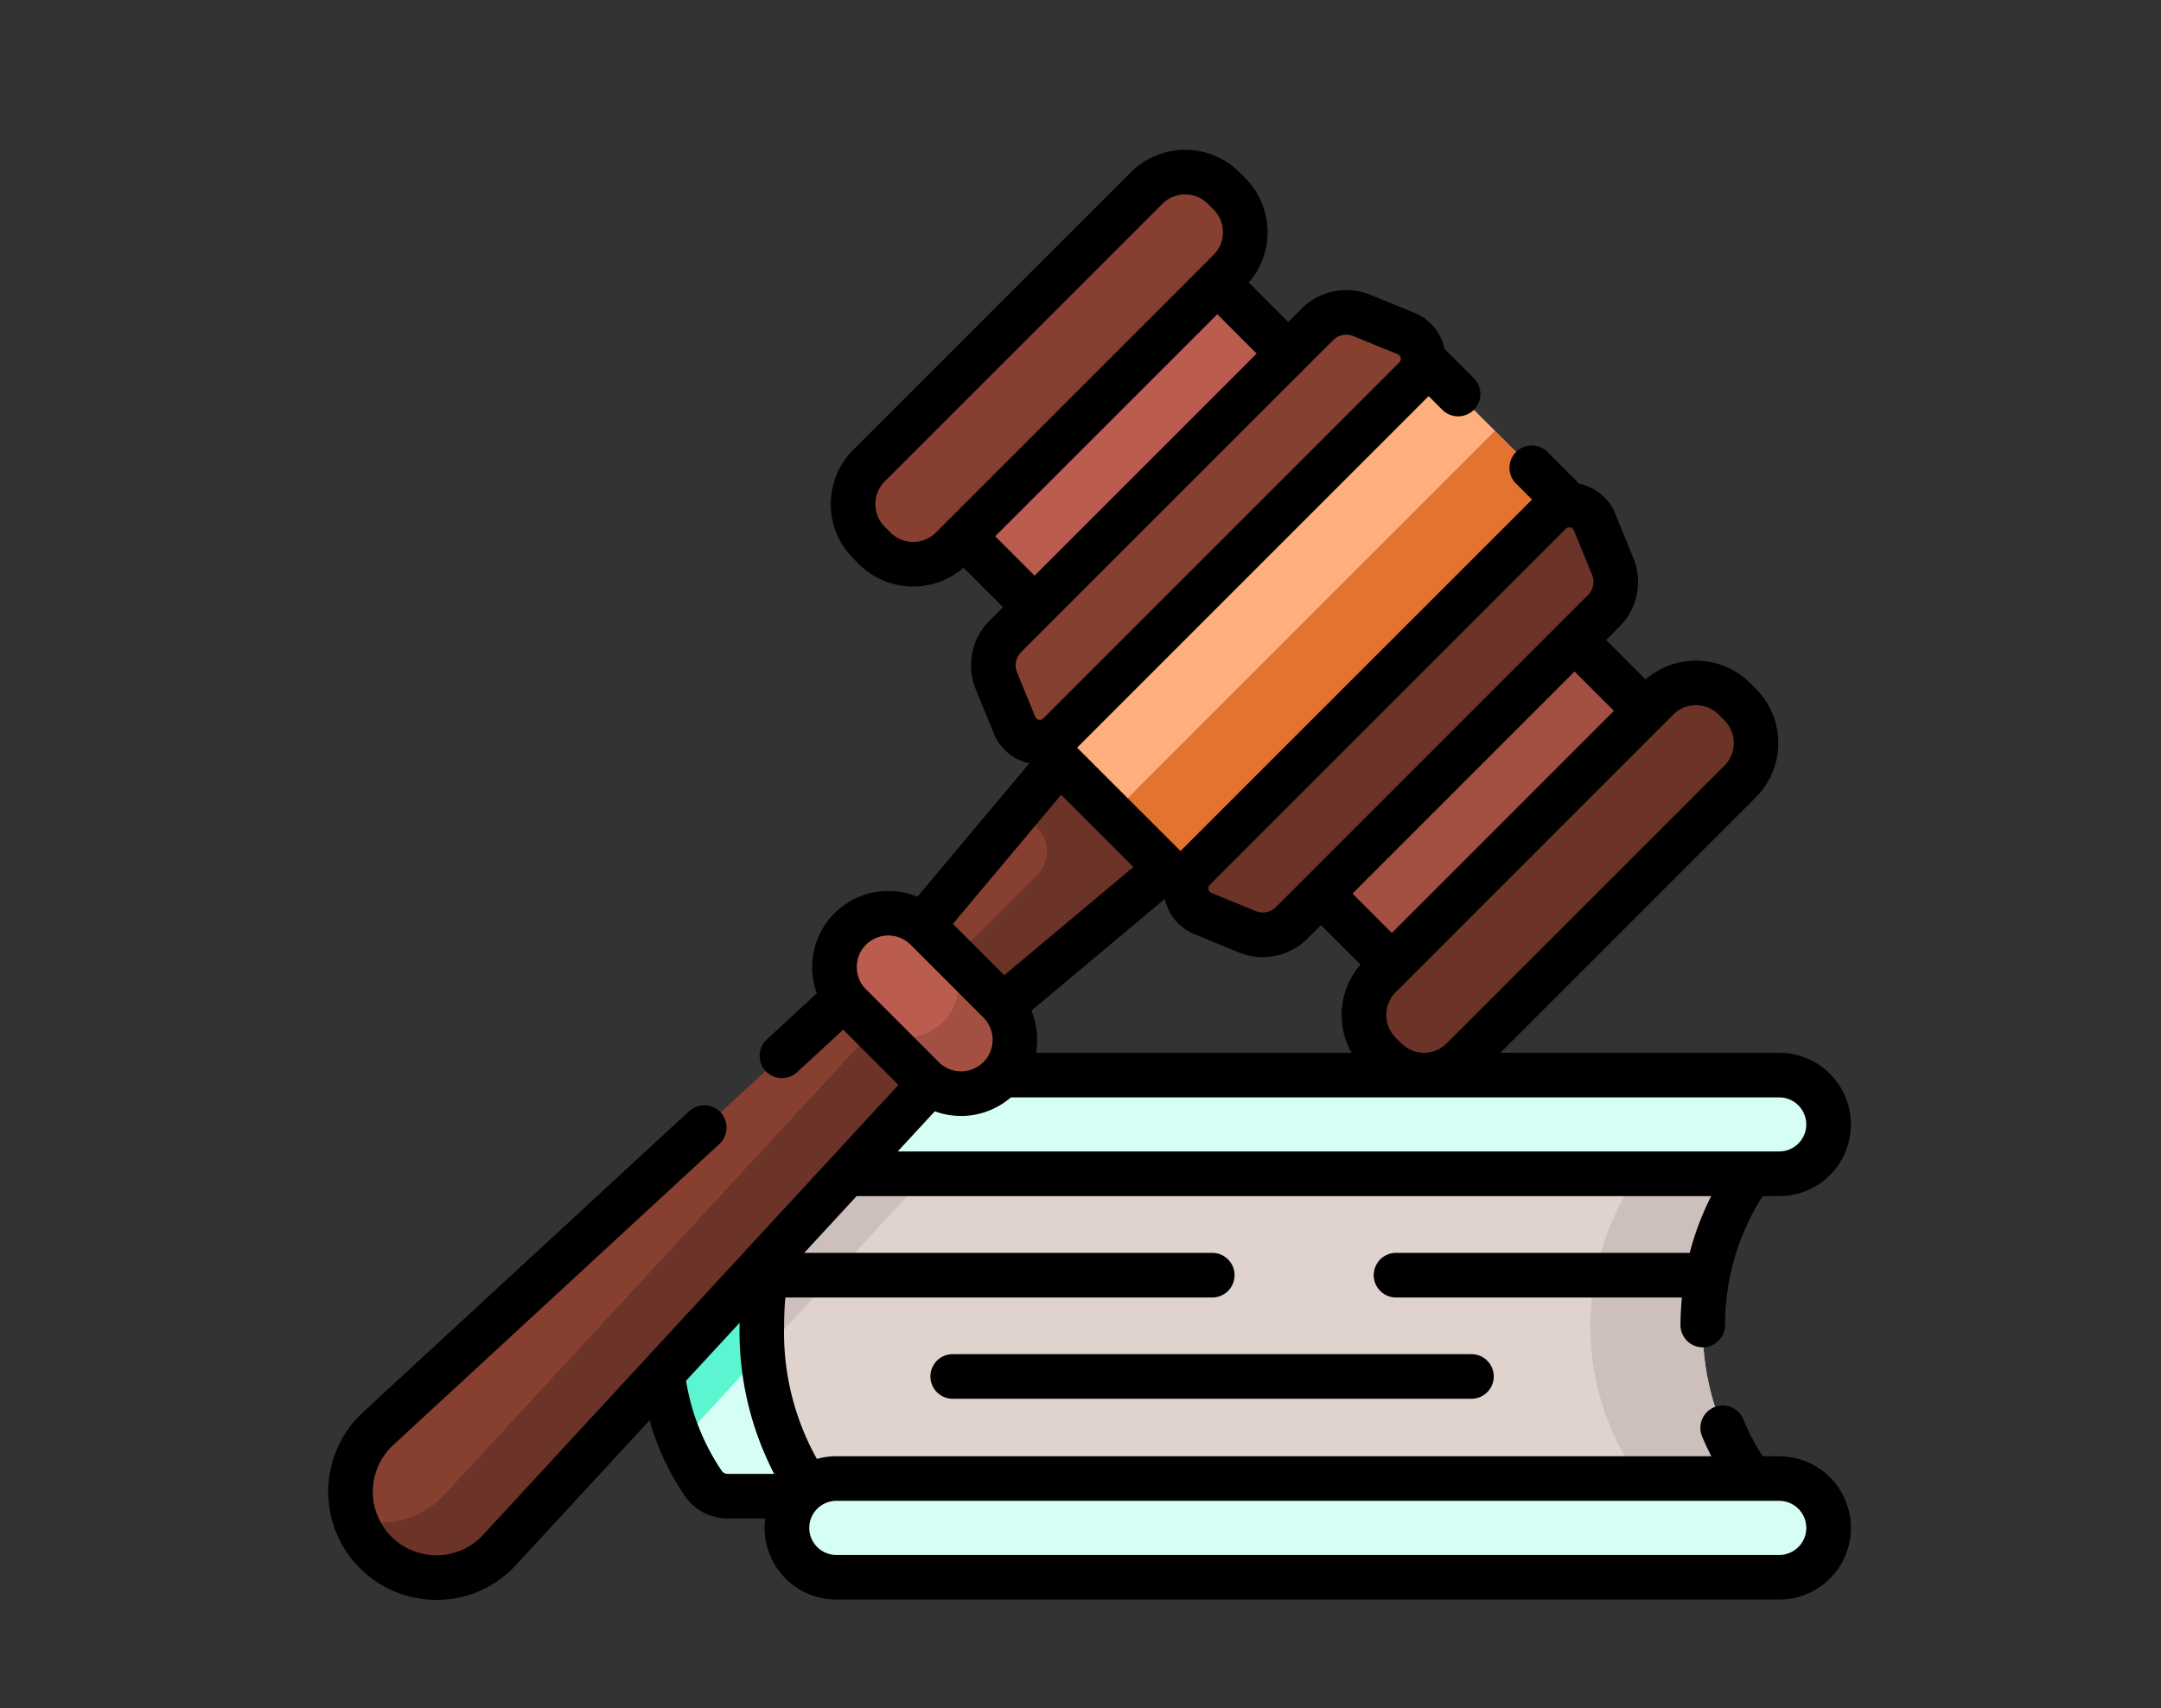 <svg xmlns="http://www.w3.org/2000/svg" xmlns:xlink="http://www.w3.org/1999/xlink" width="210" height="166" viewBox="0 0 210 166">
  <rect x="0" y="0" width="210" height="166" fill="#333333" stroke="none"/>
  <defs>
    <clipPath id="clip-path">
      <rect id="Rectangle_380692" data-name="Rectangle 380692" width="210" height="166" transform="translate(370 2230)" fill="#fff" stroke="#707070" stroke-width="1"/>
    </clipPath>
  </defs>
  <g id="Mask_Group_444" data-name="Mask Group 444" transform="translate(-370 -2230)" clip-path="url(#clip-path)">
    <g id="Group_1077575" data-name="Group 1077575" transform="translate(401.895 2232.363)">
      <g id="Group_1077566" data-name="Group 1077566" transform="translate(32.145 102.111)">
        <g id="Group_1077561" data-name="Group 1077561" transform="translate(0 7.881)">
          <path id="Path_829951" data-name="Path 829951" d="M202.666,367.107a25.088,25.088,0,0,0,6.023,16.522H117.905a2.872,2.872,0,0,1-2.344-1.2c-1.527-2.148-4.335-7.2-4.335-15.322s2.808-13.175,4.335-15.322a2.873,2.873,0,0,1,2.344-1.2h90.784A25.09,25.09,0,0,0,202.666,367.107Z" transform="translate(-111.226 -350.585)" fill="#d5fff5"/>
          <path id="Path_829952" data-name="Path 829952" d="M138.926,350.587l-25.6,27.73a29.01,29.01,0,0,1-2.1-11.208c0-8.124,2.806-13.176,4.335-15.323a2.869,2.869,0,0,1,2.344-1.2Z" transform="translate(-111.229 -350.586)" fill="#5bf6d1"/>
          <path id="Path_829953" data-name="Path 829953" d="M237.231,367.107a25.088,25.088,0,0,0,6.023,16.522H151.089s-5.3-5.364-5.3-16.522,5.3-16.522,5.3-16.522h92.165A25.09,25.09,0,0,0,237.231,367.107Z" transform="translate(-135.801 -350.585)" fill="#e0d3ce"/>
          <g id="Group_1077560" data-name="Group 1077560" transform="translate(9.989 0.001)">
            <path id="Path_829954" data-name="Path 829954" d="M163.5,350.587l-17.612,19.078c-.061-.815-.1-1.668-.1-2.555,0-11.159,5.3-16.523,5.3-16.523Z" transform="translate(-145.79 -350.587)" fill="#cdbfbb"/>
            <path id="Path_829955" data-name="Path 829955" d="M435.32,367.113a25.085,25.085,0,0,0,6.023,16.521H430.422a25.67,25.67,0,0,1,0-33.042h10.921A25.077,25.077,0,0,0,435.32,367.113Z" transform="translate(-343.878 -350.591)" fill="#cdbfbb"/>
          </g>
        </g>
        <g id="Group_1077565" data-name="Group 1077565" transform="translate(12.436)">
          <g id="Group_1077563" data-name="Group 1077563" transform="translate(0.001)">
            <path id="Path_829956" data-name="Path 829956" d="M255.48,328.115a4.8,4.8,0,0,1-4.795,4.795h-91.63a4.8,4.8,0,0,1,0-9.592h91.63A4.8,4.8,0,0,1,255.48,328.115Z" transform="translate(-154.26 -323.317)" fill="#d5fff5"/>
            <g id="Group_1077562" data-name="Group 1077562">
              <path id="Path_829957" data-name="Path 829957" d="M176.794,323.317l-8.852,9.592h-8.887a4.8,4.8,0,0,1,0-9.592Z" transform="translate(-154.26 -323.317)" fill="#d5fff5"/>
              <path id="Path_829958" data-name="Path 829958" d="M469.813,328.115a4.8,4.8,0,0,1-4.8,4.8h-9.3a4.8,4.8,0,0,0,0-9.593h9.3A4.8,4.8,0,0,1,469.813,328.115Z" transform="translate(-368.59 -323.32)" fill="#d5fff5"/>
            </g>
          </g>
          <g id="Group_1077564" data-name="Group 1077564" transform="translate(0 39.212)">
            <path id="Path_829959" data-name="Path 829959" d="M250.683,468.588h-91.63a4.8,4.8,0,0,1,0-9.592h91.63a4.8,4.8,0,0,1,0,9.592Z" transform="translate(-154.257 -458.996)" fill="#d5fff5"/>
            <path id="Path_829960" data-name="Path 829960" d="M469.813,463.794a4.794,4.794,0,0,1-4.8,4.794h-9.3a4.794,4.794,0,0,0,0-9.589h9.3A4.8,4.8,0,0,1,469.813,463.794Z" transform="translate(-368.589 -458.999)" fill="#d5fff5"/>
          </g>
        </g>
      </g>
      <g id="Group_1077574" data-name="Group 1077574" transform="translate(-0.001 12.193)">
        <g id="Group_1077569" data-name="Group 1077569" transform="translate(2.168 57.278)">
          <g id="Group_1077567" data-name="Group 1077567" transform="translate(0 18.345)">
            <path id="Path_829961" data-name="Path 829961" d="M70.632,281.6l-7.742-7.742-52.7,48.654A8.346,8.346,0,1,0,21.978,334.3Z" transform="translate(-7.5 -273.857)" fill="#873f30"/>
            <path id="Path_829962" data-name="Path 829962" d="M22.753,340.405a8.349,8.349,0,0,1-11.8,0,8.264,8.264,0,0,1-2.035-3.326,8.333,8.333,0,0,0,8.469-2.028c.08-.08.16-.165.238-.247L66.28,282.1l5.361,5.361L22.986,340.163C22.909,340.245,22.831,340.328,22.753,340.405Z" transform="translate(-8.508 -279.715)" fill="#6c3328"/>
          </g>
          <path id="Path_829963" data-name="Path 829963" d="M208.464,210.382l-17.828,21.266,7.283,7.283L219.185,221.1Z" transform="translate(-137.708 -210.382)" fill="#873f30"/>
          <path id="Path_829964" data-name="Path 829964" d="M215.521,210.382l-5.761,6.872,1.729,1.729a3.258,3.258,0,0,1,0,4.607l-10.927,10.927,4.414,4.414L226.242,221.1Z" transform="translate(-144.765 -210.382)" fill="#6c3328"/>
          <g id="Group_1077568" data-name="Group 1077568" transform="translate(47.028 16.912)">
            <path id="Path_829965" data-name="Path 829965" d="M178.825,284.9l-7.07-7.07a5.234,5.234,0,0,1,7.4-7.4l7.07,7.07a5.234,5.234,0,1,1-7.4,7.4Z" transform="translate(-170.222 -268.899)" fill="#ba5d4f"/>
            <path id="Path_829966" data-name="Path 829966" d="M194.2,292.883a5.233,5.233,0,0,1-7.4,0l-5.358-5.358a5.234,5.234,0,0,0,7.4-7.4l5.358,5.359a5.231,5.231,0,0,1,0,7.4Z" transform="translate(-178.199 -276.879)" fill="#a34f41"/>
          </g>
        </g>
        <g id="Group_1077570" data-name="Group 1077570" transform="translate(57.516 8.673)">
          <path id="Path_829967" data-name="Path 829967" d="M0,0H22.2V34.858H0Z" transform="translate(24.645 0) rotate(45)" fill="#ba5d4f"/>
          <path id="Path_829968" data-name="Path 829968" d="M0,0H22.2V34.858H0Z" transform="translate(50.083 74.748) rotate(-135)" fill="#a34f41"/>
        </g>
        <g id="Group_1077573" data-name="Group 1077573" transform="translate(0 0)">
          <path id="Path_829969" data-name="Path 829969" d="M178.576,56.253l-.545-.545a5.3,5.3,0,0,1,0-7.488l26.975-26.975a5.3,5.3,0,0,1,7.488,0l.545.545a5.3,5.3,0,0,1,0,7.488L186.064,56.253a5.3,5.3,0,0,1-7.488,0Z" transform="translate(-125.475 -17.526)" fill="#873f30"/>
          <path id="Path_829970" data-name="Path 829970" d="M349.794,227.471l.545.545a5.3,5.3,0,0,0,7.488,0L384.8,201.041a5.3,5.3,0,0,0,0-7.488l-.545-.545a5.3,5.3,0,0,0-7.488,0l-26.975,26.975A5.3,5.3,0,0,0,349.794,227.471Z" transform="translate(-247.598 -139.648)" fill="#6c3328"/>
          <g id="Group_1077572" data-name="Group 1077572">
            <path id="Path_829971" data-name="Path 829971" d="M0,0H24.934V52.646H0Z" transform="translate(104.671 18.604) rotate(45)" fill="#ffae7e"/>
            <path id="Path_829972" data-name="Path 829972" d="M0,0H52.646V12.62H0Z" transform="translate(76.146 64.551) rotate(-45)" fill="#e57330"/>
            <path id="Path_829973" data-name="Path 829973" d="M263.772,68.927l-4.319-1.766a3.971,3.971,0,0,0-4.311.868L224.815,98.356a3.972,3.972,0,0,0-.868,4.311l1.766,4.319a2.647,2.647,0,0,0,4.322.87L264.642,73.25A2.648,2.648,0,0,0,263.772,68.927Z" transform="translate(-159.014 -51.065)" fill="#873f30"/>
            <path id="Path_829974" data-name="Path 829974" d="M328.125,133.281l1.766,4.319a3.971,3.971,0,0,1-.868,4.311L298.7,172.238a3.972,3.972,0,0,1-4.311.868l-4.319-1.766a2.647,2.647,0,0,1-.87-4.322L323.8,132.411A2.648,2.648,0,0,1,328.125,133.281Z" transform="translate(-205.064 -97.115)" fill="#6c3328"/>
            <g id="Group_1077571" data-name="Group 1077571">
              <path id="Path_829975" data-name="Path 829975" d="M141.007,139.155h-1.612a22.416,22.416,0,0,1-1.867-3.559,2.168,2.168,0,1,0-4.006,1.658c.268.647.568,1.279.883,1.9H49.377a6.936,6.936,0,0,0-1.889.263,25.2,25.2,0,0,1-3.186-12.9c0-.945.042-1.877.123-2.79H85.955a2.168,2.168,0,0,0,0-4.335h-39.7l5.093-5.517h83.049a27.059,27.059,0,0,0-2.087,5.517H103.815a2.168,2.168,0,1,0,0,4.335h27.733c-.085.881-.134,1.77-.138,2.667a2.168,2.168,0,0,0,2.159,2.177h.009a2.168,2.168,0,0,0,2.167-2.158,23.193,23.193,0,0,1,3.645-12.538h1.617a6.963,6.963,0,0,0,0-13.927h-27.1l24.825-24.826a7.462,7.462,0,0,0,0-10.553l-.546-.546a7.458,7.458,0,0,0-10.17-.355l-3.837-3.837,1.306-1.306a6.124,6.124,0,0,0,1.342-6.664l-1.766-4.319a4.8,4.8,0,0,0-3.487-2.894l-3.015-3.015A2.168,2.168,0,1,0,115.5,44.7l1.483,1.483L82.822,80.339,72.776,70.293l34.161-34.161,1.33,1.33a2.167,2.167,0,1,0,3.065-3.065l-2.861-2.861a4.805,4.805,0,0,0-2.894-3.487h0l-4.319-1.766a6.126,6.126,0,0,0-6.664,1.342l-1.306,1.306-3.837-3.837A7.459,7.459,0,0,0,89.1,14.925l-.546-.546a7.462,7.462,0,0,0-10.553,0L51.022,41.353a7.462,7.462,0,0,0,0,10.553l.545.545a7.459,7.459,0,0,0,10.17.355l3.837,3.837-1.307,1.307a6.125,6.125,0,0,0-1.342,6.664l1.766,4.319a4.8,4.8,0,0,0,3.438,2.882L57.261,84.78a7.405,7.405,0,0,0-9.782,9.389l-4.929,4.55A2.168,2.168,0,0,0,45.49,101.9l4.555-4.2,5.37,5.37L15.053,146.793a6.178,6.178,0,1,1-8.73-8.73l31.66-29.227a2.168,2.168,0,1,0-2.941-3.185L3.382,134.877a10.513,10.513,0,0,0,7.124,18.238l.217,0a10.424,10.424,0,0,0,7.515-3.38l12.991-14.073a24.982,24.982,0,0,0,3.485,7.431,5.048,5.048,0,0,0,4.111,2.111h3.652a6.952,6.952,0,0,0,6.9,7.88h91.63a6.963,6.963,0,0,0,0-13.927Zm2.628-32.248a2.631,2.631,0,0,1-2.628,2.628H55.346l3.6-3.9a7.408,7.408,0,0,0,7.394-1.353h74.664a2.631,2.631,0,0,1,2.628,2.628ZM78.243,81.892,65.693,92.414l-4.99-4.99L71.224,74.873ZM68.788,99.944a7.443,7.443,0,0,0-.452-4.089L81.3,84.986a4.8,4.8,0,0,0,2.882,3.438L88.5,90.19a6.126,6.126,0,0,0,6.664-1.342l1.307-1.307,3.837,3.837a7.476,7.476,0,0,0-.863,8.565H68.788ZM132.915,66.17a3.107,3.107,0,0,1,2.211.916l.546.546a3.126,3.126,0,0,1,0,4.422L108.7,99.028a3.127,3.127,0,0,1-4.422,0l-.545-.545a3.131,3.131,0,0,1,0-4.422L130.7,67.085a3.1,3.1,0,0,1,2.211-.916Zm-7.973.547L103.359,88.3l-3.823-3.822,21.583-21.583ZM85.665,83.628l34.606-34.606a.456.456,0,0,1,.331-.142.529.529,0,0,1,.1.01.461.461,0,0,1,.349.289L122.82,53.5a1.8,1.8,0,0,1-.394,1.957L92.1,85.783a1.8,1.8,0,0,1-1.957.394l-4.319-1.766a.48.48,0,0,1-.158-.784ZM56.844,50.3a3.105,3.105,0,0,1-2.211-.916l-.545-.545a3.127,3.127,0,0,1,0-4.422L81.063,17.445a3.127,3.127,0,0,1,4.422,0l.546.546a3.127,3.127,0,0,1,0,4.422L59.055,49.388a3.109,3.109,0,0,1-2.211.915Zm7.973-.547L86.4,28.174,90.222,32,68.64,53.579Zm2.516,11.26L97.66,30.69a1.8,1.8,0,0,1,1.958-.394l4.319,1.766a.48.48,0,0,1,.158.783L69.488,67.451a.479.479,0,0,1-.783-.158l-1.766-4.319a1.8,1.8,0,0,1,.394-1.957Zm-15.97,30.6A3.066,3.066,0,0,1,56.6,89.449l7.069,7.069a3.066,3.066,0,0,1-4.336,4.336l-7.069-7.069a3.046,3.046,0,0,1-.9-2.168ZM38.246,140.579a21.868,21.868,0,0,1-3.472-8.76l5.2-5.628c0,.107,0,.214,0,.322a30.074,30.074,0,0,0,3.362,14.354h-4.5A.705.705,0,0,1,38.246,140.579Zm102.761,8.168H49.377a2.628,2.628,0,1,1,0-5.256h91.63a2.628,2.628,0,1,1,0,5.256Z" transform="translate(0.001 -12.193)"/>
              <path id="Path_829976" data-name="Path 829976" d="M204.495,417.166a2.168,2.168,0,0,0,0,4.335h50.5a2.168,2.168,0,0,0,0-4.335Z" transform="translate(-143.852 -300.125)"/>
            </g>
          </g>
        </g>
      </g>
    </g>
  </g>
</svg>
